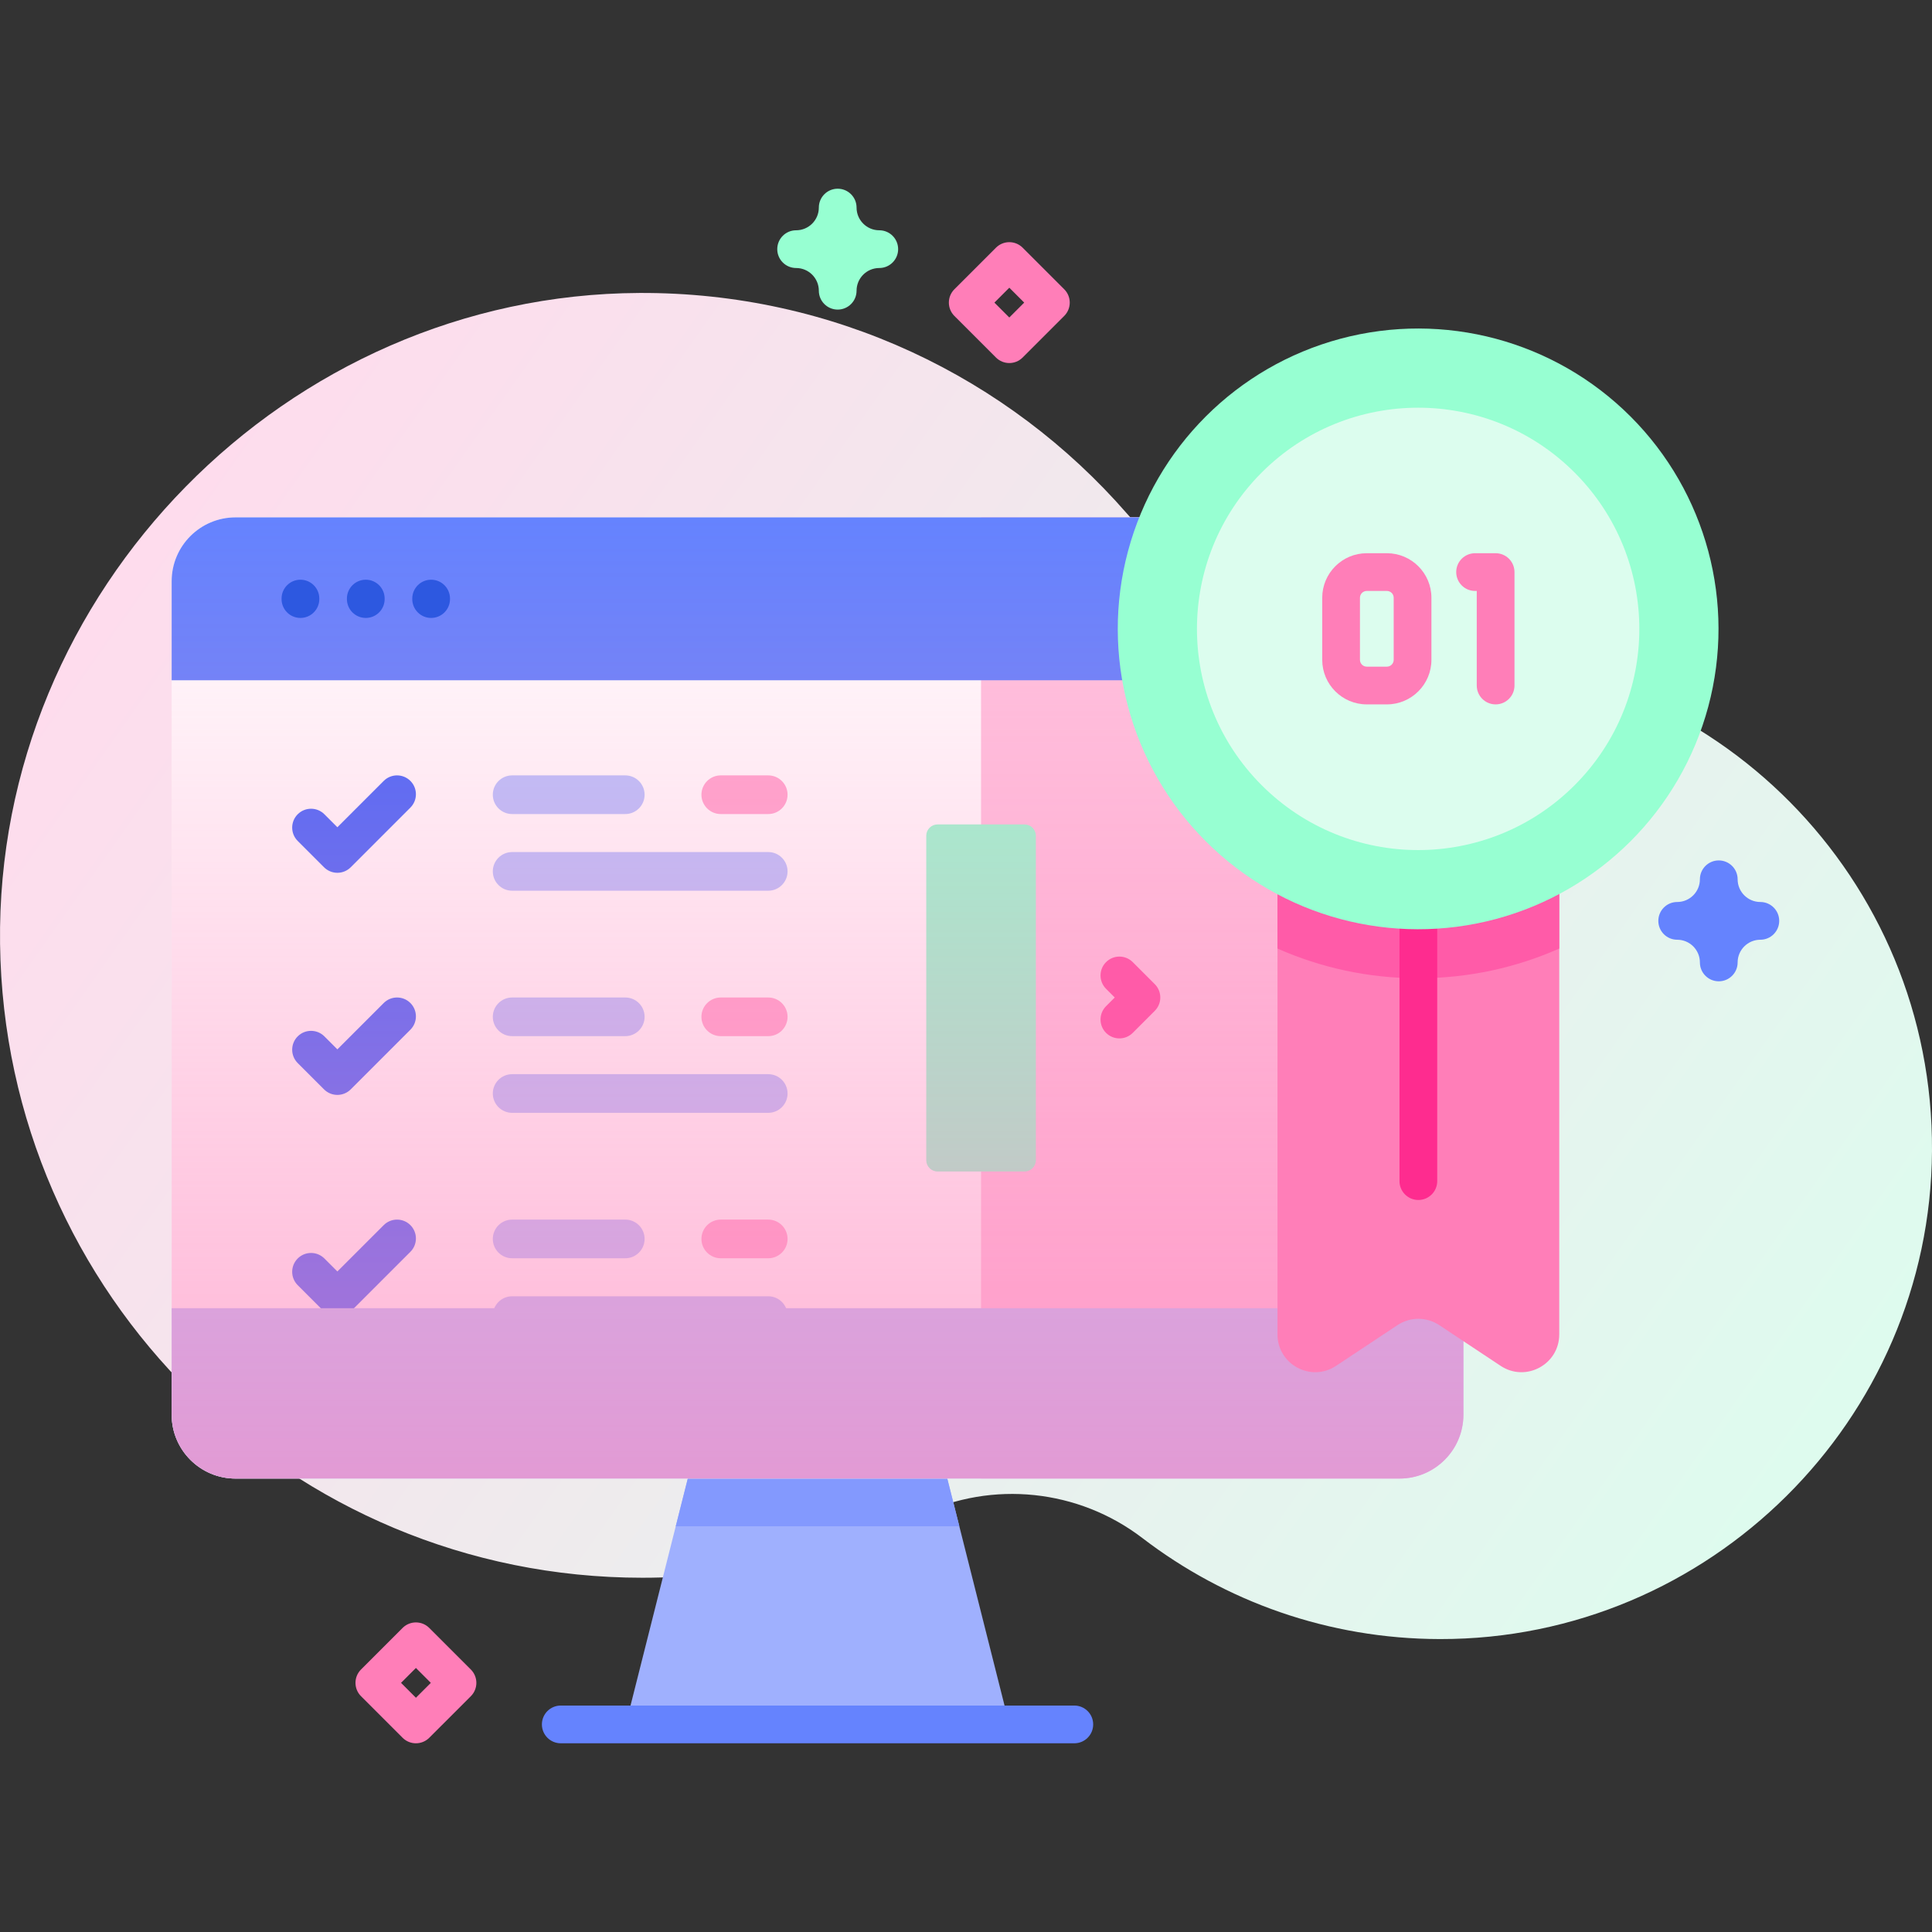 <svg id="Capa_1" enable-background="new 0 0 512 512" height="512" viewBox="0 0 512 512" width="512" xmlns="http://www.w3.org/2000/svg" xmlns:xlink="http://www.w3.org/1999/xlink"><rect x="0" y="0" width="512" height="512" fill="#333333" stroke="none"/><linearGradient id="SVGID_1_" gradientUnits="userSpaceOnUse" x1="29.532" x2="478.534" y1="126.752" y2="443.261"><stop offset="0" stop-color="#ffdbed"/><stop offset="1" stop-color="#dcfdee"/></linearGradient><linearGradient id="SVGID_2_" gradientUnits="userSpaceOnUse" x1="216.656" x2="216.656" y1="137.11" y2="391.838"><stop offset=".003" stop-color="#ff7eb8" stop-opacity="0"/><stop offset="1" stop-color="#ff7eb8" stop-opacity=".6"/></linearGradient><g><g><path d="m382.606 174.018c-.192-.001-.385-.002-.577-.002-32.034-.05-62.385-13.844-83.44-37.986-31.366-35.964-77.6-58.622-129.121-58.393-93.512.415-170.663 78.981-169.454 172.486 1.203 92.986 76.955 167.995 170.227 167.995 26.343 0 51.286-5.987 73.547-16.672 19.194-9.213 42.065-6.784 58.968 6.161 21.863 16.745 49.19 26.713 78.846 26.763 71.382.119 129.981-58.02 130.396-129.401.418-72.05-57.442-130.527-129.392-130.951z" fill="url(#SVGID_1_)"/><path d="m267.477 456.994h-101.642l13.247-52.516 7.079-28.052h60.99l7.079 28.052z" fill="#9fb0fe"/><path d="m254.23 404.478h-75.148l7.079-28.052h60.99z" fill="#8399fe"/><path d="m370.88 391.838h-308.447c-9.357 0-16.942-7.585-16.942-16.941v-220.846c0-9.357 7.585-16.941 16.942-16.941h308.447c9.357 0 16.942 7.585 16.942 16.941v220.846c0 9.356-7.585 16.941-16.942 16.941z" fill="#fff"/><path d="m370.88 137.109h-110.889v254.729h110.889c9.357 0 16.942-7.585 16.942-16.942v-220.845c0-9.357-7.585-16.942-16.942-16.942z" fill="#ffc4df"/><path d="m165.704 333.452h-29.981c-2.829 0-5.123-2.294-5.123-5.123s2.293-5.123 5.123-5.123h29.981c2.829 0 5.123 2.294 5.123 5.123s-2.294 5.123-5.123 5.123z" fill="#b7c5ff"/><path d="m203.589 333.452h-12.577c-2.829 0-5.123-2.294-5.123-5.123s2.293-5.123 5.123-5.123h12.577c2.829 0 5.123 2.294 5.123 5.123s-2.293 5.123-5.123 5.123z" fill="#ffa8cf"/><path d="m203.589 353.772h-67.866c-2.829 0-5.123-2.294-5.123-5.123s2.293-5.123 5.123-5.123h67.866c2.829 0 5.123 2.294 5.123 5.123s-2.293 5.123-5.123 5.123z" fill="#b7c5ff"/><path d="m89.409 349.023c-1.326 0-2.598-.527-3.535-1.464l-6.978-6.978c-1.953-1.953-1.953-5.119 0-7.071 1.951-1.952 5.119-1.952 7.07 0l3.442 3.442 12.28-12.28c1.951-1.952 5.119-1.952 7.07 0 1.953 1.953 1.953 5.119 0 7.071l-15.815 15.816c-.936.937-2.208 1.464-3.534 1.464z" fill="#4369fd"/><path d="m387.822 180.278v-26.227c0-9.357-7.585-16.942-16.942-16.942h-308.447c-9.356 0-16.942 7.585-16.942 16.942v26.227z" fill="#6583fe"/><path d="m45.491 346.681v28.215c0 9.357 7.585 16.941 16.942 16.941h308.447c9.356 0 16.942-7.585 16.942-16.941v-28.215z" fill="#b7c5ff"/><path d="m165.704 215.731h-29.981c-2.829 0-5.123-2.294-5.123-5.123s2.293-5.123 5.123-5.123h29.981c2.829 0 5.123 2.294 5.123 5.123-.001 2.829-2.294 5.123-5.123 5.123z" fill="#b7c5ff"/><path d="m203.589 215.731h-12.577c-2.829 0-5.123-2.294-5.123-5.123s2.293-5.123 5.123-5.123h12.577c2.829 0 5.123 2.294 5.123 5.123s-2.293 5.123-5.123 5.123z" fill="#ffa8cf"/><path d="m203.589 236.05h-67.866c-2.829 0-5.123-2.294-5.123-5.123s2.293-5.123 5.123-5.123h67.866c2.829 0 5.123 2.294 5.123 5.123s-2.293 5.123-5.123 5.123z" fill="#b7c5ff"/><path d="m89.409 231.301c-1.326 0-2.598-.527-3.535-1.464l-6.978-6.978c-1.953-1.953-1.953-5.119 0-7.071 1.951-1.952 5.119-1.952 7.07 0l3.442 3.442 12.28-12.28c1.951-1.952 5.119-1.952 7.07 0 1.953 1.953 1.953 5.119 0 7.071l-15.815 15.816c-.936.937-2.208 1.464-3.534 1.464z" fill="#4369fd"/><path d="m165.704 274.591h-29.981c-2.829 0-5.123-2.294-5.123-5.123s2.293-5.123 5.123-5.123h29.981c2.829 0 5.123 2.294 5.123 5.123-.001 2.83-2.294 5.123-5.123 5.123z" fill="#b7c5ff"/><path d="m203.589 274.591h-12.577c-2.829 0-5.123-2.294-5.123-5.123s2.293-5.123 5.123-5.123h12.577c2.829 0 5.123 2.294 5.123 5.123 0 2.83-2.293 5.123-5.123 5.123z" fill="#ffa8cf"/><path d="m203.589 294.911h-67.866c-2.829 0-5.123-2.294-5.123-5.123s2.293-5.123 5.123-5.123h67.866c2.829 0 5.123 2.294 5.123 5.123s-2.293 5.123-5.123 5.123z" fill="#b7c5ff"/><path d="m89.409 290.162c-1.326 0-2.598-.527-3.535-1.464l-6.978-6.978c-1.953-1.953-1.953-5.119 0-7.071 1.951-1.952 5.119-1.952 7.07 0l3.442 3.442 12.28-12.28c1.951-1.952 5.119-1.952 7.07 0 1.953 1.953 1.953 5.119 0 7.071l-15.815 15.816c-.936.937-2.208 1.464-3.534 1.464z" fill="#4369fd"/><path d="m248.473 218.482h23.038c1.66 0 3.005 1.345 3.005 3.005v85.973c0 1.66-1.345 3.005-3.005 3.005h-23.038c-1.66 0-3.005-1.345-3.005-3.005v-85.973c0-1.66 1.345-3.005 3.005-3.005z" fill="#97ffd2"/><path d="m370.88 391.838h-308.447c-9.357 0-16.942-7.585-16.942-16.941v-220.846c0-9.357 7.585-16.941 16.942-16.941h308.447c9.357 0 16.942 7.585 16.942 16.941v220.846c0 9.356-7.585 16.941-16.942 16.941z" fill="url(#SVGID_2_)"/><path d="m413.217 218.437v135.19c0 7.98-8.88 12.75-15.53 8.34l-16.28-10.8c-3.35-2.22-7.7-2.22-11.05 0l-16.29 10.8c-6.64 4.41-15.52-.36-15.52-8.34v-135.19z" fill="#ff7eb8"/><path d="m413.217 218.437v32.94c-11.42 5.06-24.06 7.87-37.34 7.87-13.27 0-25.9-2.81-37.33-7.87v-32.94z" fill="#ff5ba8"/><path d="m375.88 318.007c2.762 0 5-2.239 5-5v-67.154h-10v67.155c0 2.76 2.238 4.999 5 4.999z" fill="#fe2c8f"/><ellipse cx="375.88" cy="166.639" fill="#97ffd2" rx="79.612" ry="79.612" transform="matrix(.707 -.707 .707 .707 -7.739 314.595)"/><ellipse cx="375.88" cy="166.639" fill="#dcfdee" rx="58.625" ry="58.625" transform="matrix(.707 -.707 .707 .707 -7.739 314.595)"/><path d="m367.538 186.67h-5.331c-6.508 0-11.803-5.295-11.803-11.803v-16.457c0-6.508 5.295-11.802 11.803-11.802h5.331c6.508 0 11.803 5.294 11.803 11.802v16.457c0 6.508-5.295 11.803-11.803 11.803zm-5.331-30.062c-.994 0-1.803.809-1.803 1.802v16.457c0 .994.809 1.803 1.803 1.803h5.331c.994 0 1.803-.809 1.803-1.803v-16.457c0-.994-.809-1.802-1.803-1.802z" fill="#ff7eb8"/><path d="m396.355 186.67c-2.762 0-5-2.239-5-5v-25.062h-.444c-2.762 0-5-2.239-5-5s2.238-5 5-5h5.444c2.762 0 5 2.239 5 5v30.062c0 2.761-2.238 5-5 5z" fill="#ff7eb8"/><g fill="#2d58e0"><path d="m79.619 163.759c-2.762 0-5-2.239-5-5v-.13c0-2.761 2.238-5 5-5s5 2.239 5 5v.13c0 2.761-2.238 5-5 5z"/><path d="m96.936 163.759c-2.762 0-5-2.239-5-5v-.13c0-2.761 2.238-5 5-5s5 2.239 5 5v.13c0 2.761-2.238 5-5 5z"/><path d="m114.255 163.759c-2.762 0-5-2.239-5-5v-.13c0-2.761 2.238-5 5-5s5 2.239 5 5v.13c0 2.761-2.239 5-5 5z"/></g><path d="m284.705 451.989h-136.097c-2.762 0-5 2.239-5 5s2.238 5 5 5h136.097c2.762 0 5-2.239 5-5s-2.238-5-5-5z" fill="#6583fe"/><path d="m296.651 275.187c-1.279 0-2.559-.488-3.535-1.464-1.953-1.953-1.953-5.118-.001-7.071l2.306-2.305-2.306-2.306c-1.952-1.953-1.952-5.119.001-7.071s5.118-1.953 7.071 0l5.84 5.841c1.952 1.953 1.952 5.118 0 7.07l-5.84 5.84c-.976.978-2.256 1.466-3.536 1.466z" fill="#ff5ba8"/></g><g><path d="m267.477 96.211c-1.279 0-2.559-.488-3.535-1.464l-11.019-11.018c-.938-.938-1.465-2.209-1.465-3.536s.526-2.598 1.465-3.536l11.019-11.018c.938-.938 2.209-1.464 3.535-1.464s2.598.527 3.535 1.464l11.018 11.018c1.953 1.953 1.953 5.119 0 7.071l-11.018 11.018c-.975.976-2.255 1.465-3.535 1.465zm-3.947-16.018 3.947 3.947 3.946-3.947-3.946-3.947z" fill="#ff7eb8"/><path d="m110.224 461.99c-1.326 0-2.598-.527-3.535-1.464l-11.018-11.018c-1.953-1.953-1.953-5.119 0-7.071l11.018-11.018c.938-.938 2.209-1.464 3.535-1.464s2.598.527 3.535 1.464l11.019 11.018c.938.938 1.465 2.209 1.465 3.536s-.526 2.598-1.465 3.536l-11.019 11.018c-.937.936-2.208 1.463-3.535 1.463zm-3.946-16.018 3.946 3.947 3.947-3.947-3.947-3.947z" fill="#ff7eb8"/><path d="m455.491 260.055c-2.762 0-5-2.239-5-5 0-3.318-2.699-6.017-6.017-6.017-2.762 0-5-2.239-5-5s2.238-5 5-5c3.317 0 6.017-2.699 6.017-6.017 0-2.761 2.238-5 5-5s5 2.239 5 5c0 3.318 2.699 6.017 6.018 6.017 2.762 0 5 2.239 5 5s-2.238 5-5 5c-3.318 0-6.018 2.699-6.018 6.017 0 2.761-2.238 5-5 5z" fill="#6583fe"/><path d="m221.999 82.044c-2.762 0-5-2.239-5-5 0-3.318-2.699-6.017-6.018-6.017-2.762 0-5-2.239-5-5s2.238-5 5-5c3.318 0 6.018-2.699 6.018-6.017 0-2.761 2.238-5 5-5s5 2.239 5 5c0 3.318 2.699 6.017 6.017 6.017 2.762 0 5 2.239 5 5s-2.238 5-5 5c-3.317 0-6.017 2.699-6.017 6.017 0 2.761-2.238 5-5 5z" fill="#97ffd2"/></g></g></svg>